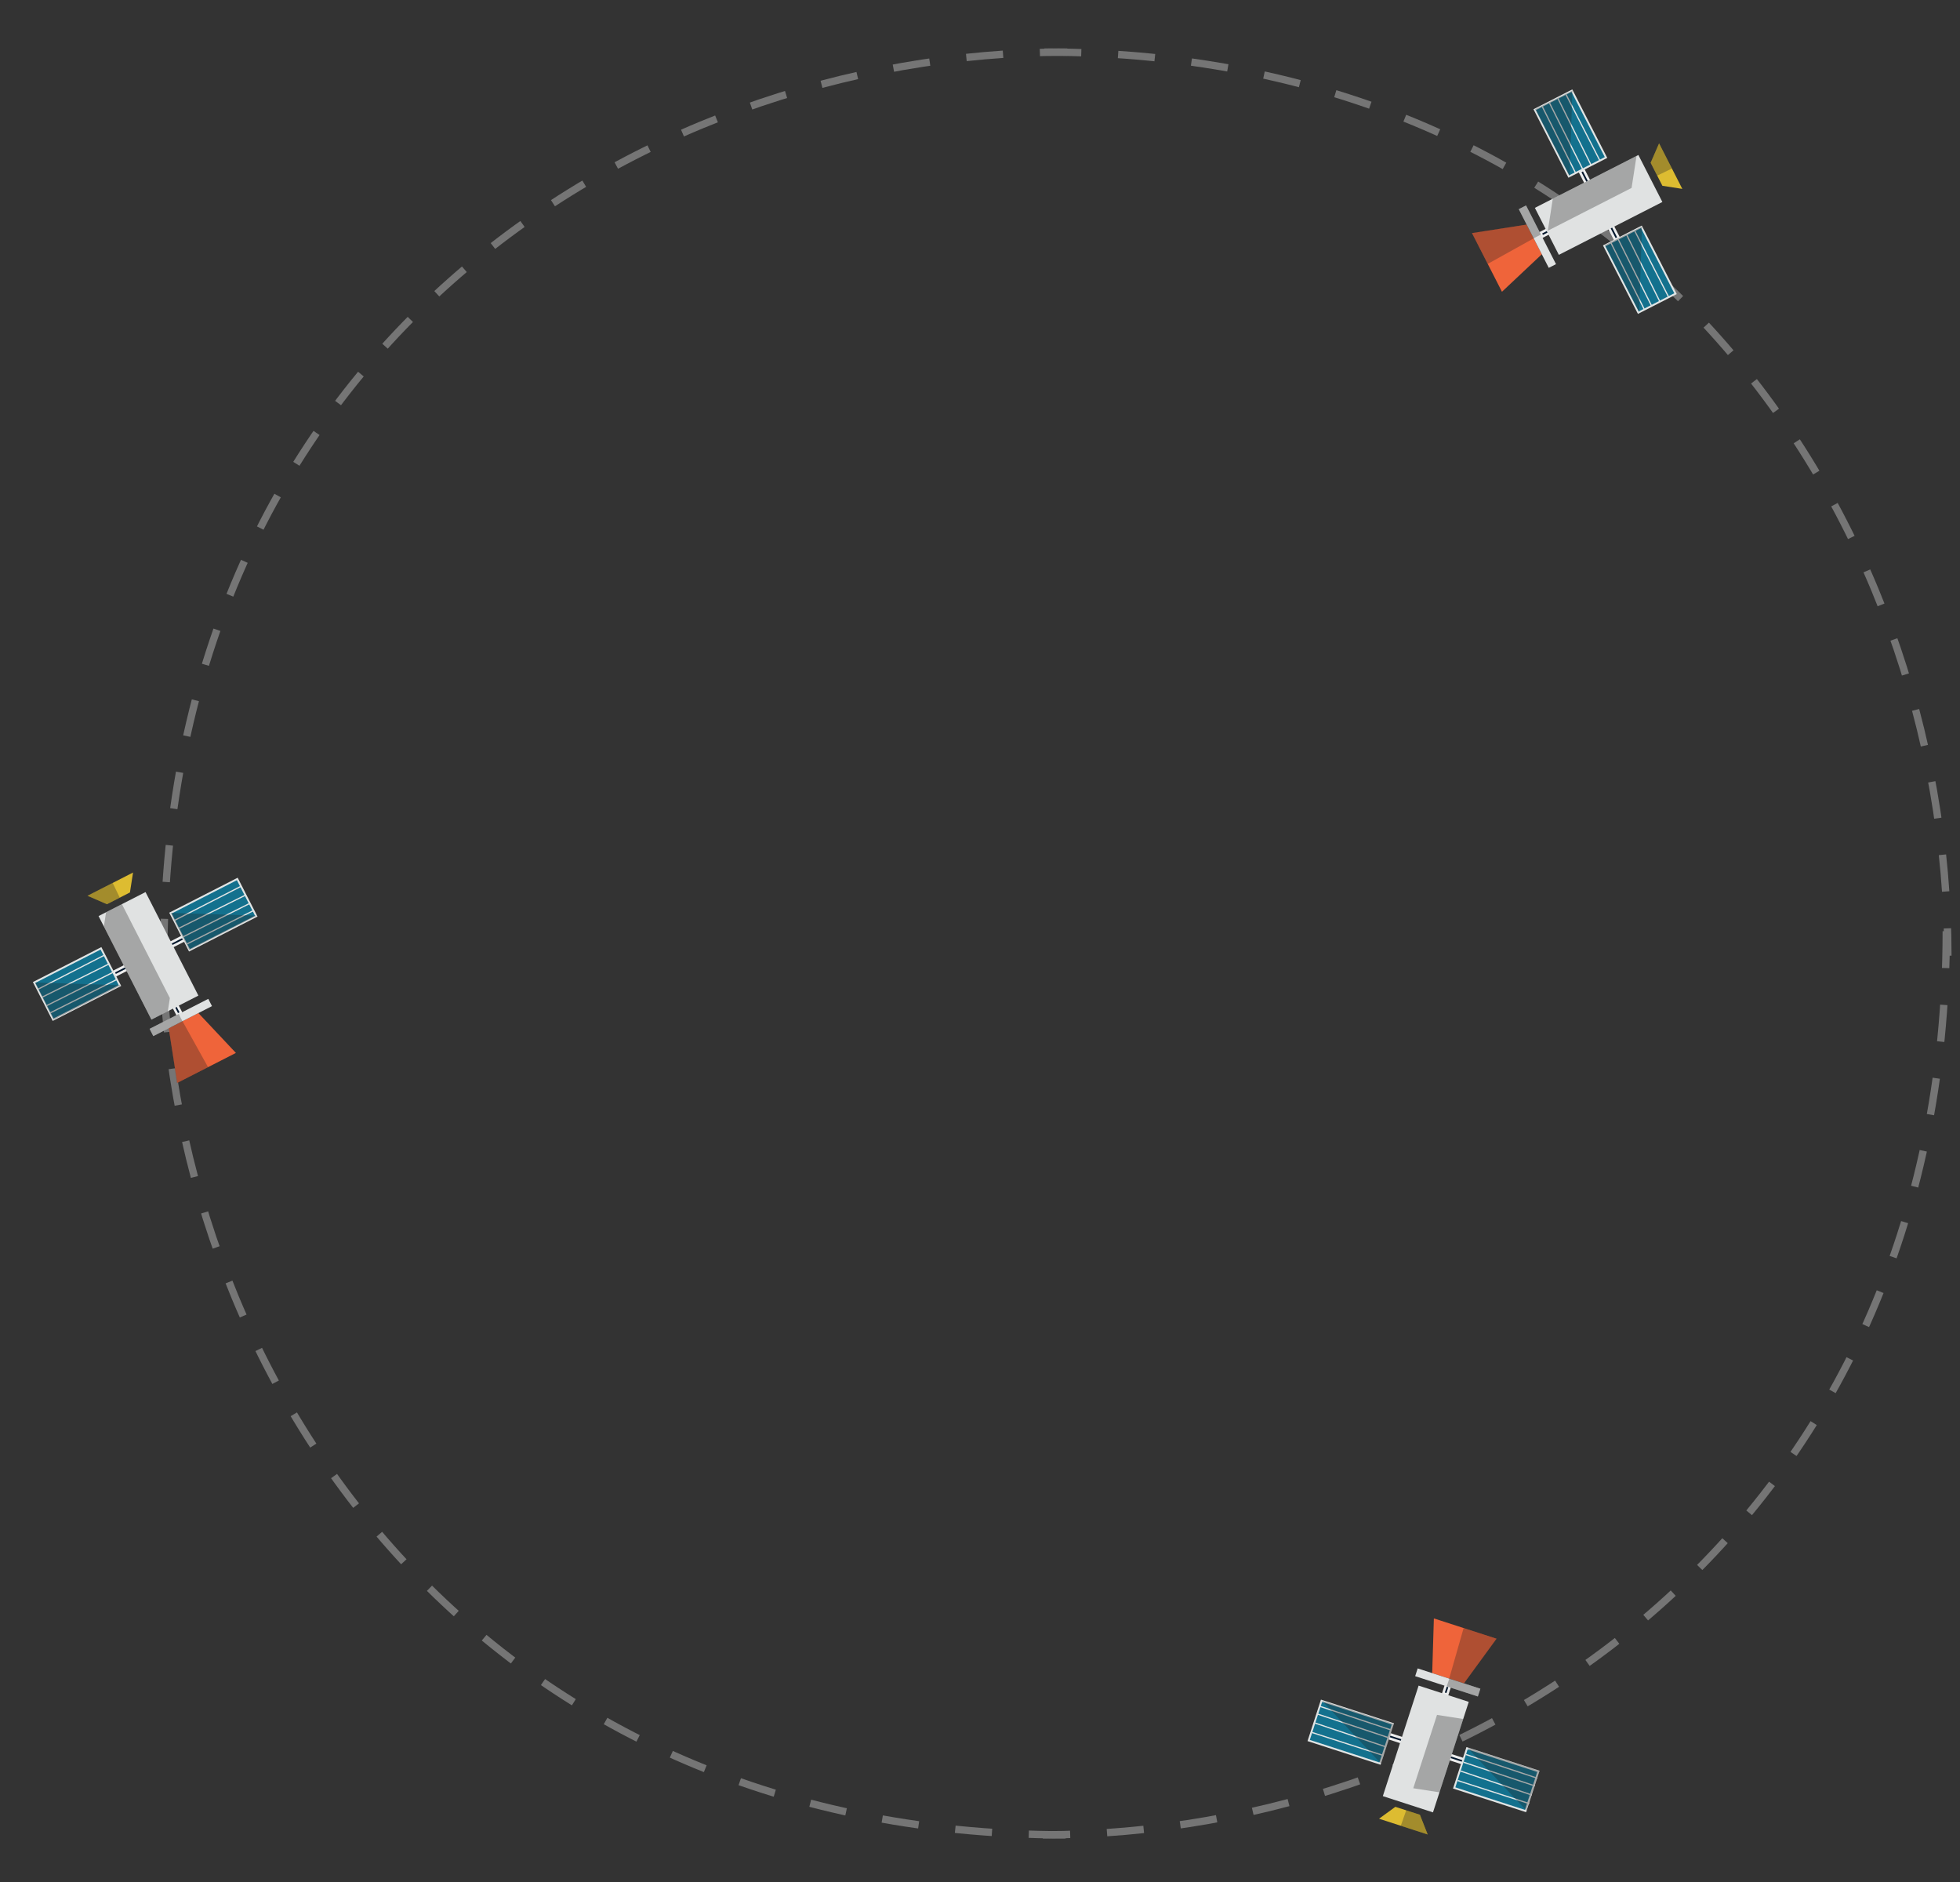 <?xml version="1.0" encoding="utf-8"?>
<!-- Generator: Adobe Illustrator 16.0.0, SVG Export Plug-In . SVG Version: 6.00 Build 0)  -->
<!DOCTYPE svg PUBLIC "-//W3C//DTD SVG 1.1//EN" "http://www.w3.org/Graphics/SVG/1.1/DTD/svg11.dtd">
<svg version="1.1" id="Layer_1" xmlns="http://www.w3.org/2000/svg" xmlns:xlink="http://www.w3.org/1999/xlink" x="0px" y="0px"
	 width="800px" height="768px" viewBox="-16 0 800 768" enable-background="new -16 0 800 768" xml:space="preserve">
<rect x="-16" y="0" width="800" height="768" fill="#333333" stroke="none"/>
<g>
	<g>
		<g>
			<g>
				<path fill="none" stroke="#757575" stroke-width="3" stroke-miterlimit="10" stroke-dasharray="15.046,15.046" d="M50.857,390
					c0-242.16,189.099-368.755,368.754-368.755"/>
				<path fill="none" stroke="#757575" stroke-width="3" stroke-miterlimit="10" stroke-dasharray="15.046,15.046" d="
					M410.295,21.245c242.159,0,368.756,189.098,368.756,368.749"/>
			</g>
			<g>
				<path fill="none" stroke="#757575" stroke-width="3" stroke-miterlimit="10" stroke-dasharray="15.046,15.046" d="M778.392,380
					c0,242.154-189.098,368.755-368.753,368.755"/>
				<path fill="none" stroke="#757575" stroke-width="3" stroke-miterlimit="10" stroke-dasharray="15.046,15.046" d="
					M418.953,748.755C176.794,748.755,50.198,559.653,50.198,380"/>
			</g>
		</g>
	</g>
	<g>
		
			<rect x="612.706" y="94.191" transform="matrix(-0.89 0.455 -0.455 -0.89 1204.837 -100.001)" fill="#02172D" width="3.5" height="1.681"/>
		
			<rect x="612.706" y="94.191" transform="matrix(-0.89 0.455 -0.455 -0.89 1204.837 -100.001)" fill="none" stroke="#EEEEEE" stroke-miterlimit="10" width="3.5" height="1.681"/>
		
			<rect x="627.844" y="71.302" transform="matrix(0.455 0.891 -0.891 0.455 408.185 -522.562)" fill="#02172D" width="6.2" height="1.682"/>
		
			<rect x="627.844" y="71.302" transform="matrix(0.455 0.891 -0.891 0.455 408.185 -522.562)" fill="none" stroke="#EEEEEE" stroke-miterlimit="10" width="6.2" height="1.682"/>
		<polygon fill="#DDBC31" points="661.178,58.503 657.734,66.427 662.529,75.813 670.666,77.082 		"/>
		
			<rect x="639.553" y="94.162" transform="matrix(-0.455 -0.891 0.891 -0.455 850.321 710.519)" fill="#02172D" width="6.151" height="1.682"/>
		
			<rect x="639.553" y="94.162" transform="matrix(-0.455 -0.891 0.891 -0.455 850.321 710.519)" fill="none" stroke="#EEEEEE" stroke-miterlimit="10" width="6.151" height="1.682"/>
		
			<rect x="645.094" y="94.671" transform="matrix(-0.891 0.455 -0.455 -0.891 1285.741 -89.325)" fill="#13718E" width="17.04" height="30.618"/>
		
			<rect x="645.094" y="94.671" transform="matrix(-0.891 0.455 -0.455 -0.891 1285.741 -89.325)" fill="none" stroke="#E1E5E5" stroke-width="0.75" stroke-miterlimit="10" width="17.04" height="30.618"/>
		
			<rect x="616.711" y="39.09" transform="matrix(-0.891 0.455 -0.455 -0.891 1206.802 -181.498)" fill="#13718E" width="17.04" height="30.618"/>
		
			<rect x="616.711" y="39.09" transform="matrix(-0.891 0.455 -0.455 -0.891 1206.802 -181.498)" fill="none" stroke="#E1E5E5" stroke-width="0.75" stroke-miterlimit="10" width="17.04" height="30.618"/>
		
			<rect x="613.061" y="72.763" transform="matrix(-0.891 0.455 -0.455 -0.891 1241.865 -131.687)" fill="#E0E2E2" width="47.42" height="21.524"/>
		<polygon fill="#EF643A" points="584.811,95.106 607.131,91.656 613.313,103.759 597.045,119.062 		"/>
		<polygon fill="#E0E2E2" points="603.912,85.35 606.875,83.838 619.108,107.792 616.146,109.306 613.313,103.758 607.131,91.656 		
			"/>
		<line fill="none" x1="665.128" y1="121.319" x2="651.164" y2="94.069"/>
		
			<line fill="none" stroke="#E1E5E5" stroke-width="0.5" stroke-miterlimit="10" x1="665.128" y1="121.319" x2="651.164" y2="94.069"/>
		<line fill="none" x1="661.534" y1="123.154" x2="647.935" y2="95.796"/>
		
			<line fill="none" stroke="#E1E5E5" stroke-width="0.5" stroke-miterlimit="10" x1="661.534" y1="123.154" x2="647.935" y2="95.796"/>
		<line fill="none" x1="658.146" y1="124.884" x2="644.423" y2="97.512"/>
		
			<line fill="none" stroke="#E1E5E5" stroke-width="0.5" stroke-miterlimit="10" x1="658.146" y1="124.884" x2="644.423" y2="97.512"/>
		<line fill="none" x1="655.238" y1="126.449" x2="641.516" y2="99.077"/>
		
			<line fill="none" stroke="#E1E5E5" stroke-width="0.5" stroke-miterlimit="10" x1="655.238" y1="126.449" x2="641.516" y2="99.077"/>
		<line fill="none" x1="636.947" y1="65.406" x2="622.984" y2="38.157"/>
		
			<line fill="none" stroke="#E1E5E5" stroke-width="0.5" stroke-miterlimit="10" x1="636.947" y1="65.406" x2="622.984" y2="38.157"/>
		<line fill="none" x1="633.354" y1="67.241" x2="619.754" y2="39.884"/>
		
			<line fill="none" stroke="#E1E5E5" stroke-width="0.5" stroke-miterlimit="10" x1="633.354" y1="67.241" x2="619.754" y2="39.884"/>
		<line fill="none" x1="629.967" y1="68.971" x2="616.242" y2="41.599"/>
		
			<line fill="none" stroke="#E1E5E5" stroke-width="0.5" stroke-miterlimit="10" x1="629.967" y1="68.971" x2="616.242" y2="41.599"/>
		<line fill="none" x1="627.058" y1="70.536" x2="613.336" y2="43.165"/>
		
			<line fill="none" stroke="#E1E5E5" stroke-width="0.5" stroke-miterlimit="10" x1="627.058" y1="70.536" x2="613.336" y2="43.165"/>
		<g opacity="0.31">
			<g>
				<g>
					<g>
						<defs>
							
								<rect id="SVGID_1_" x="610.761" y="63.157" transform="matrix(-0.586 0.81 -0.81 -0.586 1069.973 -388.994)" width="47.098" height="31.092"/>
						</defs>
						<clipPath id="SVGID_2_">
							<use xlink:href="#SVGID_1_"  overflow="visible"/>
						</clipPath>
						
							<rect x="610.599" y="73.359" transform="matrix(-0.891 0.455 -0.455 -0.891 1235.019 -139.672)" clip-path="url(#SVGID_2_)" fill="#202121" width="47.42" height="10.693"/>
					</g>
				</g>
			</g>
		</g>
		<path fill="#C69720" d="M657.734,66.427l3.443-7.924L657.734,66.427z"/>
		<g opacity="0.31">
			<g>
				<g>
					<g>
						<defs>
							<rect id="SVGID_3_" x="610.584" y="36.977" width="15.208" height="35.113"/>
						</defs>
						<clipPath id="SVGID_4_">
							<use xlink:href="#SVGID_3_"  overflow="visible"/>
						</clipPath>
						<polygon clip-path="url(#SVGID_4_)" fill="#202121" points="624.675,72.09 625.792,36.977 610.584,44.58 						"/>
					</g>
				</g>
			</g>
		</g>
		<g opacity="0.31">
			<g>
				<g>
					<g>
						<defs>
							<rect id="SVGID_5_" x="638.988" y="92.441" width="15.207" height="35.114"/>
						</defs>
						<clipPath id="SVGID_6_">
							<use xlink:href="#SVGID_5_"  overflow="visible"/>
						</clipPath>
						<polygon clip-path="url(#SVGID_6_)" fill="#202121" points="653.078,127.553 654.195,92.441 638.988,100.045 						"/>
					</g>
				</g>
			</g>
		</g>
		<g opacity="0.31">
			<g>
				<g>
					<g>
						<defs>
							<rect id="SVGID_7_" x="603.912" y="83.838" width="9.031" height="13.394"/>
						</defs>
						<clipPath id="SVGID_8_">
							<use xlink:href="#SVGID_7_"  overflow="visible"/>
						</clipPath>
						<polygon clip-path="url(#SVGID_8_)" fill="#202121" points="603.912,85.35 606.875,83.838 612.943,95.72 609.98,97.232 
							608.575,94.481 605.509,88.477 						"/>
					</g>
				</g>
			</g>
		</g>
		<g opacity="0.31">
			<g>
				<g>
					<g>
						<defs>
							<rect id="SVGID_9_" x="584.753" y="91.655" width="25.272" height="16.04"/>
						</defs>
						<clipPath id="SVGID_10_">
							<use xlink:href="#SVGID_9_"  overflow="visible"/>
						</clipPath>
						<polygon clip-path="url(#SVGID_10_)" fill="#202121" points="610.025,97.251 591.239,107.694 584.753,95.013 607.131,91.656 
													"/>
					</g>
				</g>
			</g>
		</g>
		<g opacity="0.31">
			<g>
				<g>
					<g>
						<defs>
							<rect id="SVGID_11_" x="657.734" y="58.503" width="8.687" height="13.162"/>
						</defs>
						<clipPath id="SVGID_12_">
							<use xlink:href="#SVGID_11_"  overflow="visible"/>
						</clipPath>
						<polygon clip-path="url(#SVGID_12_)" fill="#202121" points="660.409,71.665 666.422,68.771 661.178,58.503 657.734,66.427 
													"/>
					</g>
				</g>
			</g>
		</g>
	</g>
	<g>
		
			<rect x="572.182" y="688.897" transform="matrix(0.308 -0.952 0.952 0.308 -258.962 1023.539)" fill="#02172D" width="3.5" height="1.682"/>
		
			<rect x="572.182" y="688.897" transform="matrix(0.308 -0.952 0.952 0.308 -258.962 1023.539)" fill="none" stroke="#EEEEEE" stroke-miterlimit="10" width="3.5" height="1.682"/>
		
			<rect x="575.358" y="716.742" transform="matrix(-0.951 -0.308 0.308 -0.951 907.701 1578.476)" fill="#02172D" width="6.2" height="1.682"/>
		
			<rect x="575.358" y="716.742" transform="matrix(-0.951 -0.308 0.308 -0.951 907.701 1578.476)" fill="none" stroke="#EEEEEE" stroke-miterlimit="10" width="6.2" height="1.682"/>
		<polygon fill="#DDBC31" points="566.725,748.605 563.556,740.567 553.529,737.322 546.878,742.177 		"/>
		
			<rect x="550.956" y="708.838" transform="matrix(0.951 0.308 -0.308 0.951 245.535 -136.149)" fill="#02172D" width="6.151" height="1.682"/>
		
			<rect x="550.956" y="708.838" transform="matrix(0.951 0.308 -0.308 0.951 245.535 -136.149)" fill="none" stroke="#EEEEEE" stroke-miterlimit="10" width="6.151" height="1.682"/>
		
			<rect x="527.154" y="691.548" transform="matrix(0.308 -0.951 0.951 0.308 -301.876 998.582)" fill="#13718E" width="17.04" height="30.618"/>
		
			<rect x="527.154" y="691.548" transform="matrix(0.308 -0.951 0.951 0.308 -301.876 998.582)" fill="none" stroke="#E1E5E5" stroke-width="0.75" stroke-miterlimit="10" width="17.04" height="30.618"/>
		
			<rect x="586.524" y="710.779" transform="matrix(0.308 -0.951 0.951 0.308 -279.056 1068.477)" fill="#13718E" width="17.04" height="30.619"/>
		
			<rect x="586.524" y="710.779" transform="matrix(0.308 -0.951 0.951 0.308 -279.056 1068.477)" fill="none" stroke="#E1E5E5" stroke-width="0.75" stroke-miterlimit="10" width="17.04" height="30.619"/>
		
			<rect x="542.579" y="702.893" transform="matrix(0.308 -0.951 0.951 0.308 -287.145 1032.46)" fill="#E0E2E2" width="47.42" height="21.523"/>
		<polygon fill="#EF643A" points="594.843,668.724 581.499,686.946 568.57,682.759 569.252,660.435 		"/>
		<polygon fill="#E0E2E2" points="588.233,689.128 587.208,692.293 561.619,684.005 562.644,680.84 568.57,682.76 581.499,686.946 
					"/>
		<line fill="none" x1="519.515" y1="706.982" x2="548.656" y2="716.375"/>
		
			<line fill="none" stroke="#E1E5E5" stroke-width="0.5" stroke-miterlimit="10" x1="519.515" y1="706.982" x2="548.656" y2="716.375"/>
		<line fill="none" x1="520.758" y1="703.142" x2="549.719" y2="712.871"/>
		
			<line fill="none" stroke="#E1E5E5" stroke-width="0.5" stroke-miterlimit="10" x1="520.758" y1="703.142" x2="549.719" y2="712.871"/>
		<line fill="none" x1="521.93" y1="699.523" x2="550.989" y2="709.175"/>
		
			<line fill="none" stroke="#E1E5E5" stroke-width="0.5" stroke-miterlimit="10" x1="521.93" y1="699.523" x2="550.989" y2="709.175"/>
		<line fill="none" x1="522.879" y1="696.361" x2="551.938" y2="706.011"/>
		
			<line fill="none" stroke="#E1E5E5" stroke-width="0.5" stroke-miterlimit="10" x1="522.879" y1="696.361" x2="551.938" y2="706.011"/>
		<line fill="none" x1="578.977" y1="726.591" x2="608.118" y2="735.986"/>
		
			<line fill="none" stroke="#E1E5E5" stroke-width="0.5" stroke-miterlimit="10" x1="578.977" y1="726.591" x2="608.118" y2="735.986"/>
		<line fill="none" x1="580.22" y1="722.751" x2="609.182" y2="732.48"/>
		
			<line fill="none" stroke="#E1E5E5" stroke-width="0.5" stroke-miterlimit="10" x1="580.22" y1="722.751" x2="609.182" y2="732.48"/>
		<line fill="none" x1="581.393" y1="719.134" x2="610.451" y2="728.783"/>
		
			<line fill="none" stroke="#E1E5E5" stroke-width="0.5" stroke-miterlimit="10" x1="581.393" y1="719.134" x2="610.451" y2="728.783"/>
		<line fill="none" x1="582.342" y1="715.97" x2="611.399" y2="725.621"/>
		
			<line fill="none" stroke="#E1E5E5" stroke-width="0.5" stroke-miterlimit="10" x1="582.342" y1="715.97" x2="611.399" y2="725.621"/>
		<g opacity="0.31">
			<g>
				<g>
					<g>
						<defs>
							
								<rect id="SVGID_13_" x="547.892" y="699.778" transform="matrix(-0.158 -0.987 0.987 -0.158 -44.467 1392.737)" width="47.097" height="31.091"/>
						</defs>
						<clipPath id="SVGID_14_">
							<use xlink:href="#SVGID_13_"  overflow="visible"/>
						</clipPath>
						
							<rect x="547.728" y="709.974" transform="matrix(0.308 -0.951 0.951 0.308 -285.167 1038.51)" clip-path="url(#SVGID_14_)" fill="#202121" width="47.42" height="10.693"/>
					</g>
				</g>
			</g>
		</g>
		<path fill="#C69720" d="M563.556,740.567l3.169,8.038L563.556,740.567z"/>
		<g opacity="0.31">
			<g>
				<g>
					<g>
						<defs>
							
								<rect id="SVGID_15_" x="592.326" y="703.458" transform="matrix(0.707 -0.707 0.707 0.707 -334.119 635.395)" width="15.208" height="35.114"/>
						</defs>
						<clipPath id="SVGID_16_">
							<use xlink:href="#SVGID_15_"  overflow="visible"/>
						</clipPath>
						<polygon clip-path="url(#SVGID_16_)" fill="#202121" points="582.929,713.187 606.968,738.806 612.345,722.675 						"/>
					</g>
				</g>
			</g>
		</g>
		<g opacity="0.31">
			<g>
				<g>
					<g>
						<defs>
							
								<rect id="SVGID_17_" x="533.023" y="684.322" transform="matrix(0.707 -0.707 0.707 0.707 -337.958 587.856)" width="15.207" height="35.114"/>
						</defs>
						<clipPath id="SVGID_18_">
							<use xlink:href="#SVGID_17_"  overflow="visible"/>
						</clipPath>
						<polygon clip-path="url(#SVGID_18_)" fill="#202121" points="523.626,694.052 547.664,719.67 553.041,703.54 						"/>
					</g>
				</g>
			</g>
		</g>
		<g opacity="0.31">
			<g>
				<g>
					<g>
						<defs>
							
								<rect id="SVGID_19_" x="576.859" y="681.959" transform="matrix(0.707 -0.707 0.707 0.707 -316.673 612.797)" width="9.031" height="13.394"/>
						</defs>
						<clipPath id="SVGID_20_">
							<use xlink:href="#SVGID_19_"  overflow="visible"/>
						</clipPath>
						<polygon clip-path="url(#SVGID_20_)" fill="#202121" points="588.233,689.128 587.208,692.293 574.515,688.182 
							575.541,685.018 578.48,685.97 584.895,688.047 						"/>
					</g>
				</g>
			</g>
		</g>
		<g opacity="0.31">
			<g>
				<g>
					<g>
						<defs>
							
								<rect id="SVGID_21_" x="570.081" y="666.368" transform="matrix(0.707 -0.707 0.707 0.707 -306.188 609.543)" width="25.273" height="16.04"/>
						</defs>
						<clipPath id="SVGID_22_">
							<use xlink:href="#SVGID_21_"  overflow="visible"/>
						</clipPath>
						<polygon clip-path="url(#SVGID_22_)" fill="#202121" points="575.496,685.036 581.396,664.368 594.948,668.748 
							581.499,686.946 						"/>
					</g>
				</g>
			</g>
		</g>
		<g opacity="0.31">
			<g>
				<g>
					<g>
						<defs>
							
								<rect id="SVGID_23_" x="557.091" y="738.007" transform="matrix(0.707 -0.707 0.707 0.707 -362.063 615.079)" width="8.687" height="13.162"/>
						</defs>
						<clipPath id="SVGID_24_">
							<use xlink:href="#SVGID_23_"  overflow="visible"/>
						</clipPath>
						<polygon clip-path="url(#SVGID_24_)" fill="#202121" points="557.961,738.754 555.756,745.053 566.725,748.605 
							563.556,740.567 						"/>
					</g>
				</g>
			</g>
		</g>
	</g>
	<g>
		
			<rect x="54.505" y="411.424" transform="matrix(0.455 0.89 -0.89 0.455 397.716 174.501)" fill="#02172D" width="3.5" height="1.682"/>
		
			<rect x="54.505" y="411.424" transform="matrix(0.455 0.89 -0.89 0.455 397.716 174.501)" fill="none" stroke="#EEEEEE" stroke-miterlimit="10" width="3.5" height="1.682"/>
		
			<rect x="30.265" y="394.937" transform="matrix(0.891 -0.455 0.455 0.891 -176.369 58.487)" fill="#02172D" width="6.201" height="1.681"/>
		
			<rect x="30.265" y="394.937" transform="matrix(0.891 -0.455 0.455 0.891 -176.369 58.487)" fill="none" stroke="#EEEEEE" stroke-miterlimit="10" width="6.201" height="1.681"/>
		<polygon fill="#DDBC31" points="19.727,365.544 27.651,368.987 37.036,364.192 38.305,356.055 		"/>
		
			<rect x="53.151" y="383.251" transform="matrix(-0.89 0.455 -0.455 -0.89 281.027 700.562)" fill="#02172D" width="6.15" height="1.683"/>
		
			<rect x="53.151" y="383.251" transform="matrix(-0.89 0.455 -0.455 -0.89 281.027 700.562)" fill="none" stroke="#EEEEEE" stroke-miterlimit="10" width="6.15" height="1.683"/>
		
			<rect x="62.683" y="357.798" transform="matrix(0.455 0.891 -0.891 0.455 371.128 140.033)" fill="#13718E" width="17.039" height="30.618"/>
		
			<rect x="62.683" y="357.798" transform="matrix(0.455 0.891 -0.891 0.455 371.128 140.033)" fill="none" stroke="#E1E5E5" stroke-width="0.75" stroke-miterlimit="10" width="17.039" height="30.618"/>
		
			<rect x="7.104" y="386.18" transform="matrix(0.455 0.891 -0.891 0.455 366.065 204.948)" fill="#13718E" width="17.04" height="30.62"/>
		
			<rect x="7.104" y="386.18" transform="matrix(0.455 0.891 -0.891 0.455 366.065 204.948)" fill="none" stroke="#E1E5E5" stroke-width="0.75" stroke-miterlimit="10" width="17.04" height="30.62"/>
		
			<rect x="21.038" y="379.189" transform="matrix(0.455 0.891 -0.891 0.455 371.687 172.755)" fill="#E0E2E2" width="47.42" height="21.522"/>
		<polygon fill="#EF643A" points="56.328,441.91 52.879,419.59 64.981,413.408 80.285,429.676 		"/>
		<polygon fill="#E0E2E2" points="46.574,422.809 45.061,419.846 69.016,407.613 70.529,410.574 64.98,413.408 52.879,419.59 		"/>
		<line fill="none" x1="82.541" y1="361.593" x2="55.292" y2="375.557"/>
		
			<line fill="none" stroke="#E1E5E5" stroke-width="0.5" stroke-miterlimit="10" x1="82.541" y1="361.593" x2="55.292" y2="375.557"/>
		<line fill="none" x1="84.377" y1="365.187" x2="57.019" y2="378.786"/>
		
			<line fill="none" stroke="#E1E5E5" stroke-width="0.5" stroke-miterlimit="10" x1="84.377" y1="365.187" x2="57.019" y2="378.786"/>
		<line fill="none" x1="86.107" y1="368.575" x2="58.734" y2="382.298"/>
		
			<line fill="none" stroke="#E1E5E5" stroke-width="0.5" stroke-miterlimit="10" x1="86.107" y1="368.575" x2="58.734" y2="382.298"/>
		<line fill="none" x1="87.672" y1="371.482" x2="60.301" y2="385.206"/>
		
			<line fill="none" stroke="#E1E5E5" stroke-width="0.5" stroke-miterlimit="10" x1="87.672" y1="371.482" x2="60.301" y2="385.206"/>
		<line fill="none" x1="26.629" y1="389.774" x2="-0.62" y2="403.737"/>
		
			<line fill="none" stroke="#E1E5E5" stroke-width="0.5" stroke-miterlimit="10" x1="26.629" y1="389.774" x2="-0.62" y2="403.737"/>
		<line fill="none" x1="28.465" y1="393.367" x2="1.107" y2="406.968"/>
		
			<line fill="none" stroke="#E1E5E5" stroke-width="0.5" stroke-miterlimit="10" x1="28.465" y1="393.367" x2="1.107" y2="406.968"/>
		<line fill="none" x1="30.194" y1="396.754" x2="2.823" y2="410.479"/>
		
			<line fill="none" stroke="#E1E5E5" stroke-width="0.5" stroke-miterlimit="10" x1="30.194" y1="396.754" x2="2.823" y2="410.479"/>
		<line fill="none" x1="31.76" y1="399.663" x2="4.388" y2="413.385"/>
		<line fill="none" stroke="#E1E5E5" stroke-width="0.5" stroke-miterlimit="10" x1="31.76" y1="399.663" x2="4.388" y2="413.385"/>
		<g opacity="0.31">
			<g>
				<g>
					<g>
						<defs>
							
								<rect id="SVGID_25_" x="16.377" y="376.866" transform="matrix(0.81 0.586 -0.586 0.81 237.663 51.119)" width="47.097" height="31.091"/>
						</defs>
						<clipPath id="SVGID_26_">
							<use xlink:href="#SVGID_25_"  overflow="visible"/>
						</clipPath>
						
							<rect x="16.219" y="387.066" transform="matrix(0.455 0.891 -0.891 0.455 371.253 178.388)" clip-path="url(#SVGID_26_)" fill="#202121" width="47.42" height="10.693"/>
					</g>
				</g>
			</g>
		</g>
		<path fill="#C69720" d="M27.651,368.987l-7.924-3.443L27.651,368.987z"/>
		<g opacity="0.31">
			<g>
				<g>
					<g>
						<defs>
							<rect id="SVGID_27_" x="-1.801" y="400.929" width="35.114" height="15.208"/>
						</defs>
						<clipPath id="SVGID_28_">
							<use xlink:href="#SVGID_27_"  overflow="visible"/>
						</clipPath>
						<polygon clip-path="url(#SVGID_28_)" fill="#202121" points="33.313,402.046 -1.801,400.929 5.803,416.137 						"/>
					</g>
				</g>
			</g>
		</g>
		<g opacity="0.31">
			<g>
				<g>
					<g>
						<defs>
							<rect id="SVGID_29_" x="53.664" y="372.526" width="35.114" height="15.207"/>
						</defs>
						<clipPath id="SVGID_30_">
							<use xlink:href="#SVGID_29_"  overflow="visible"/>
						</clipPath>
						<polygon clip-path="url(#SVGID_30_)" fill="#202121" points="88.776,373.643 53.664,372.526 61.268,387.734 						"/>
					</g>
				</g>
			</g>
		</g>
		<g opacity="0.31">
			<g>
				<g>
					<g>
						<defs>
							<rect id="SVGID_31_" x="45.061" y="413.778" width="13.394" height="9.031"/>
						</defs>
						<clipPath id="SVGID_32_">
							<use xlink:href="#SVGID_31_"  overflow="visible"/>
						</clipPath>
						<polygon clip-path="url(#SVGID_32_)" fill="#202121" points="46.574,422.809 45.061,419.846 56.943,413.778 58.455,416.74 
							55.703,418.146 49.699,421.212 						"/>
					</g>
				</g>
			</g>
		</g>
		<g opacity="0.31">
			<g>
				<g>
					<g>
						<defs>
							<rect id="SVGID_33_" x="52.877" y="416.696" width="16.04" height="25.273"/>
						</defs>
						<clipPath id="SVGID_34_">
							<use xlink:href="#SVGID_33_"  overflow="visible"/>
						</clipPath>
						<polygon clip-path="url(#SVGID_34_)" fill="#202121" points="58.474,416.696 68.917,435.482 56.236,441.968 52.879,419.59 
													"/>
					</g>
				</g>
			</g>
		</g>
		<g opacity="0.31">
			<g>
				<g>
					<g>
						<defs>
							<rect id="SVGID_35_" x="19.727" y="360.3" width="13.162" height="8.687"/>
						</defs>
						<clipPath id="SVGID_36_">
							<use xlink:href="#SVGID_35_"  overflow="visible"/>
						</clipPath>
						<polygon clip-path="url(#SVGID_36_)" fill="#202121" points="32.889,366.312 29.994,360.299 19.727,365.544 27.651,368.987 
													"/>
					</g>
				</g>
			</g>
		</g>
	</g>
</g>
</svg>
